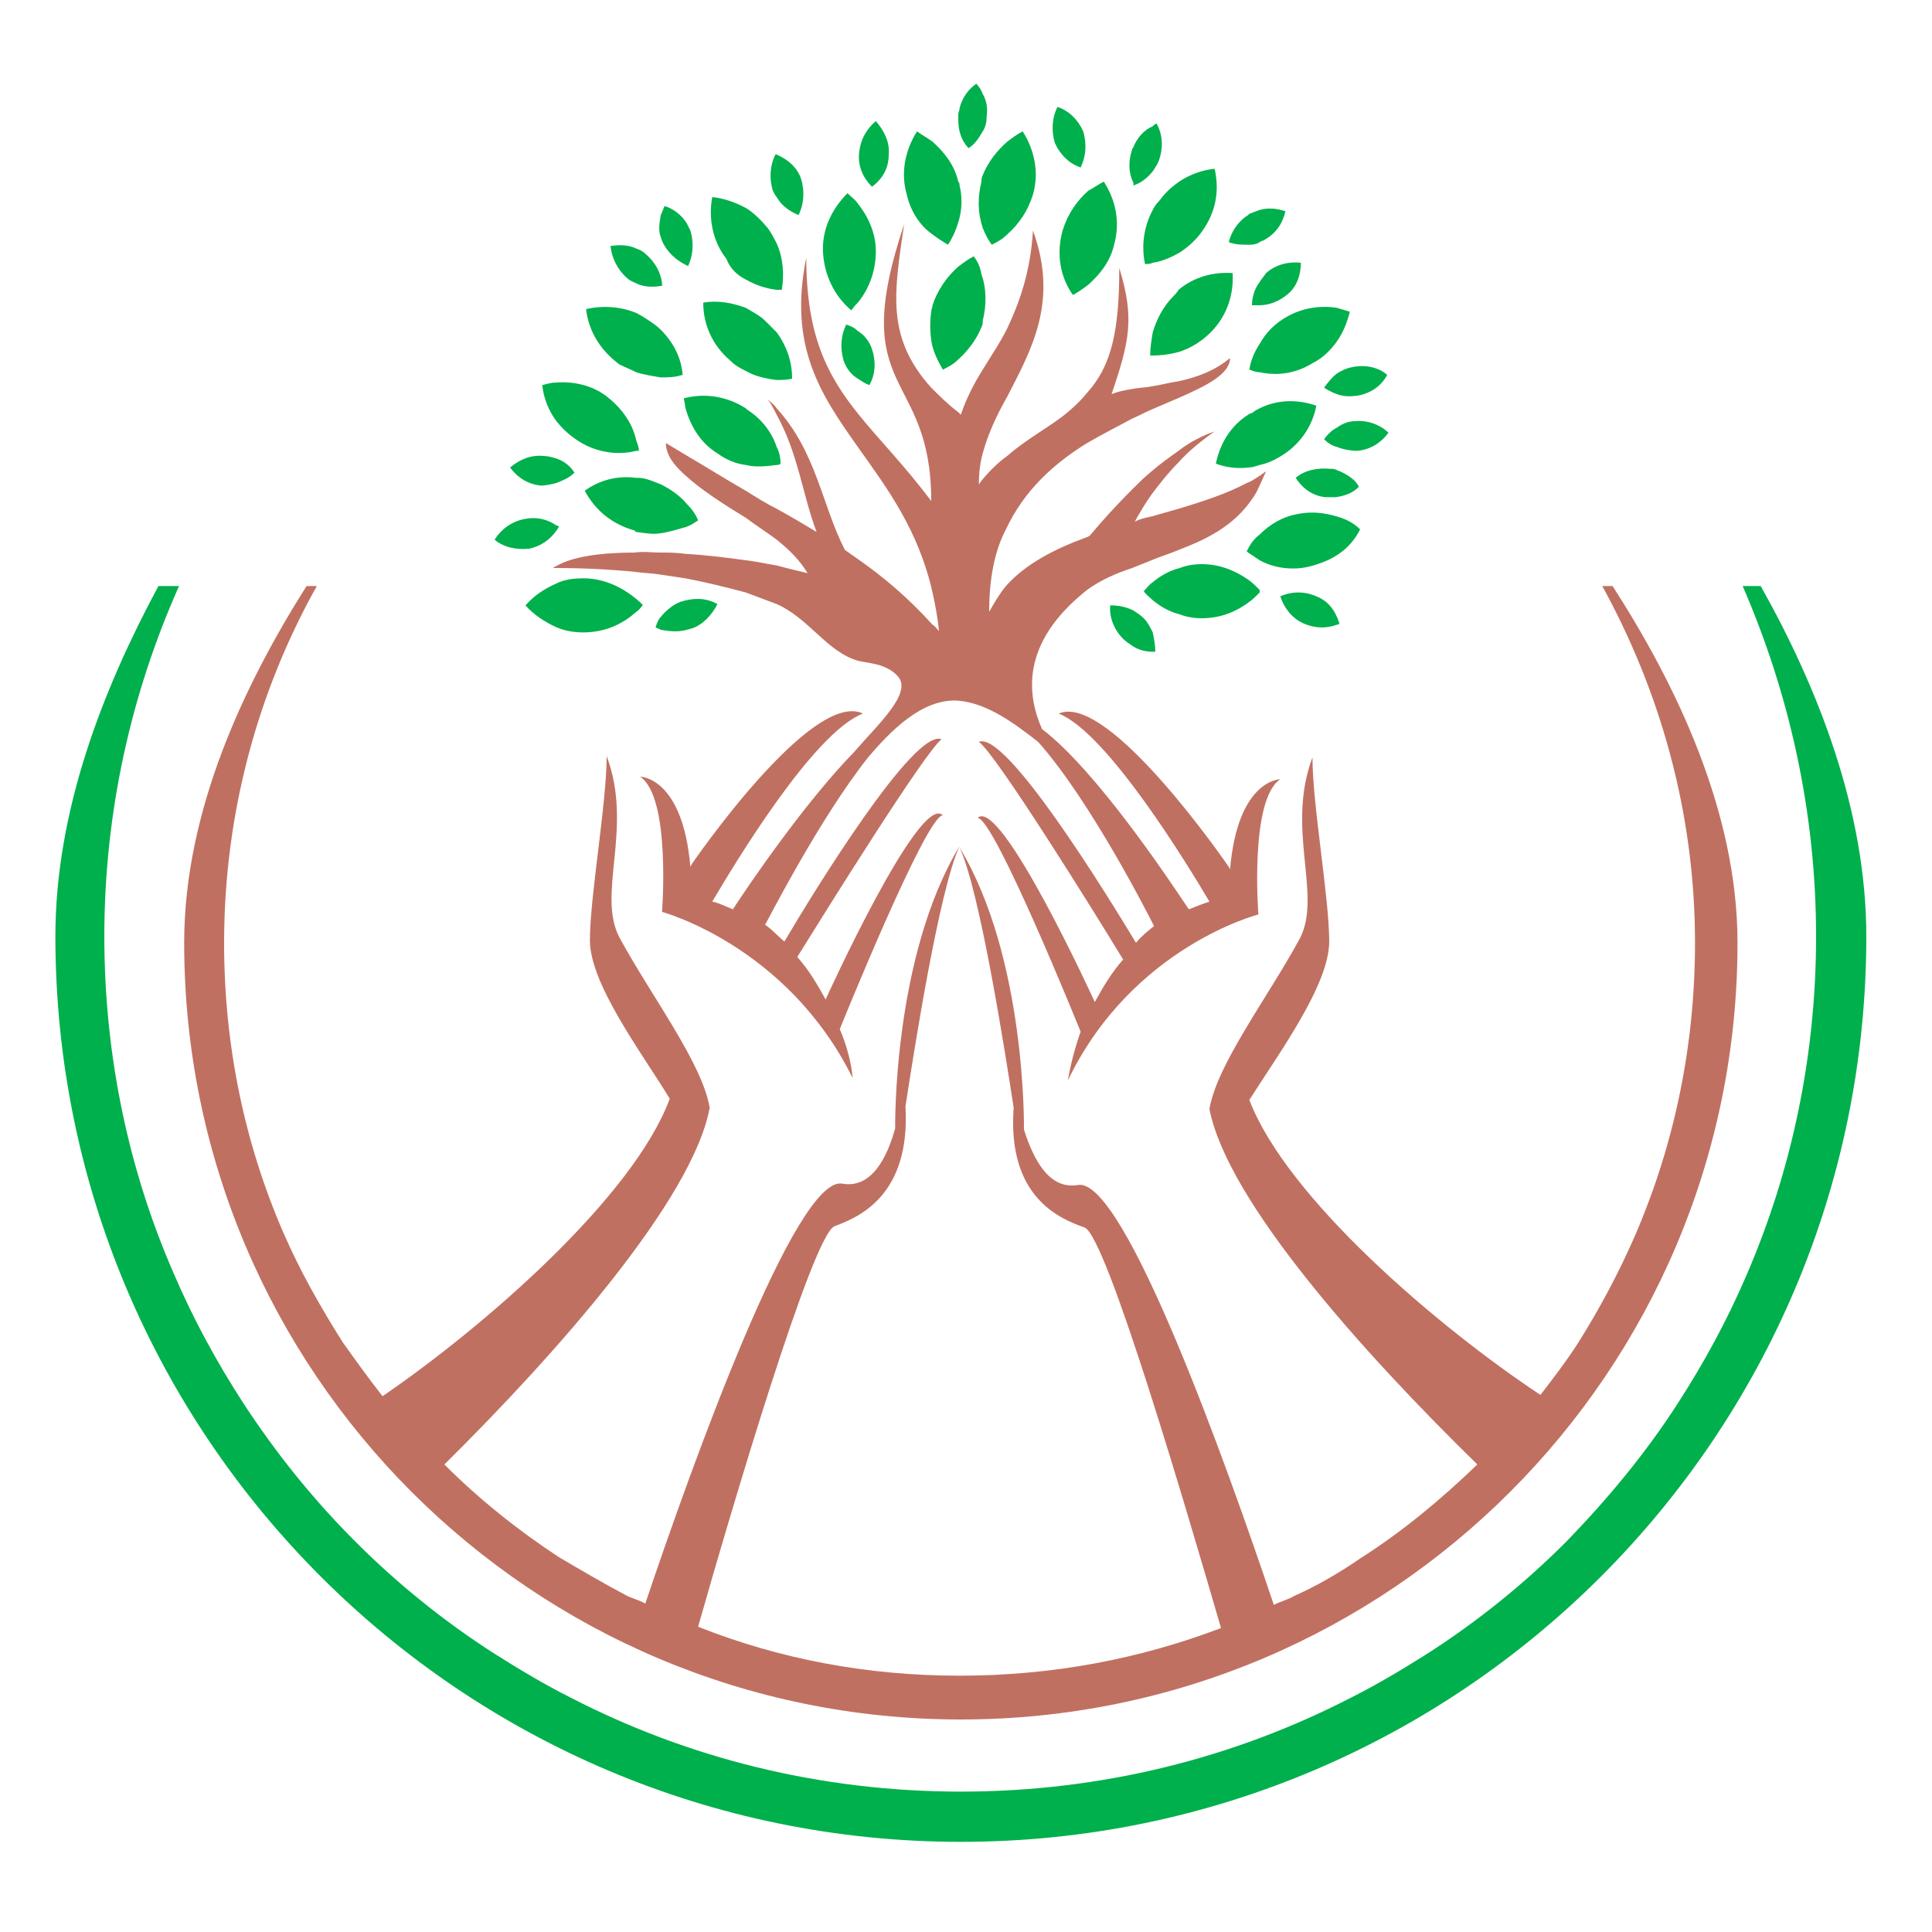 <?xml version="1.0" encoding="utf-8"?>
<!-- Generator: Adobe Illustrator 18.1.0, SVG Export Plug-In . SVG Version: 6.00 Build 0)  -->
<svg version="1.0" id="Layer_1" xmlns="http://www.w3.org/2000/svg" xmlns:xlink="http://www.w3.org/1999/xlink" x="0px" y="0px"
	 viewBox="0 0 150 150" enable-background="new 0 0 150 150" xml:space="preserve">
<g>
	<path fill="#00B04C" d="M102.8,30.1c0.3,0.2,0.7,0.4,1,0.5c0.5,0.2,1.1,0.2,1.7,0.1c1-0.2,1.8-0.8,2.2-1.6
		c-0.7-0.6-1.7-0.8-2.7-0.6c-0.5,0.1-0.9,0.3-1.2,0.5C103.4,29.3,103.1,29.7,102.8,30.1z"/>
	<path fill="#00B04C" d="M75.2,11.5c0.5-0.3,0.8-0.8,1.1-1.3c0.2-0.3,0.3-0.7,0.3-1.1c0.1-0.7,0-1.3-0.3-1.8C76.2,7,76,6.7,75.8,6.5
		c-0.6,0.4-1.1,1.1-1.3,1.9c0,0.2-0.1,0.3-0.1,0.5c0,0.5,0,0.9,0.1,1.3C74.6,10.6,74.8,11.1,75.2,11.5z"/>
	<path fill="#00B04C" d="M75.6,19.9c-0.4,0.2-0.8,0.5-1.2,0.8c-0.9,0.8-1.6,1.8-2,3c0,0.2-0.1,0.3-0.1,0.5c-0.1,0.7-0.1,1.5,0,2.2
		c0.1,0.8,0.5,1.6,0.9,2.3c0.4-0.2,0.8-0.4,1.1-0.7c0.8-0.7,1.5-1.6,1.9-2.6c0.1-0.2,0.1-0.3,0.1-0.5c0.3-1.2,0.3-2.5-0.1-3.6
		C76.1,20.7,75.9,20.3,75.6,19.9z"/>
	<path fill="#00B04C" d="M76.2,14.1c-0.3,1.2-0.3,2.4,0.1,3.6c0.2,0.5,0.4,0.9,0.7,1.3c0.4-0.2,0.8-0.4,1.2-0.8
		c0.9-0.8,1.6-1.8,2-3.1c0.5-1.7,0.1-3.5-0.8-4.9c-0.4,0.2-0.8,0.5-1.2,0.8c-0.8,0.7-1.5,1.6-1.9,2.6C76.2,13.8,76.2,13.9,76.2,14.1
		z"/>
	<path fill="#00B04C" d="M83.9,13c0.4-0.8,0.5-1.8,0.2-2.8c-0.4-0.9-1.1-1.6-2-1.9c-0.4,0.8-0.5,1.8-0.2,2.8
		C82.3,12,83,12.7,83.9,13z"/>
	<path fill="#00B04C" d="M69,12c0.1-1-0.4-1.9-1-2.6c-0.7,0.6-1.2,1.4-1.3,2.5c-0.1,1,0.3,1.9,1,2.6C68.5,13.9,69,13.1,69,12z"/>
	<path fill="#00B04C" d="M57.9,21.7c0.7,0.4,1.5,0.7,2.4,0.8c0.1,0,0.2,0,0.4,0c0.2-1.2,0.1-2.5-0.4-3.6c-0.2-0.4-0.4-0.8-0.7-1.2
		c-0.5-0.6-1-1.1-1.6-1.5c-0.9-0.5-1.8-0.8-2.7-0.9c-0.3,1.6,0,3.4,1.1,4.8C56.7,20.9,57.3,21.4,57.9,21.7z"/>
	<path fill="#00B04C" d="M60.3,15.3c0.4,0.7,1,1.1,1.7,1.4c0.4-0.8,0.5-1.8,0.2-2.8c-0.3-0.9-1-1.5-1.9-1.9c0,0-0.1,0-0.1,0
		c-0.4,0.8-0.5,1.8-0.2,2.8C60.1,15,60.2,15.2,60.3,15.3z"/>
	<path fill="#00B04C" d="M66.6,23.5c0.9-1.1,1.4-2.5,1.4-4c0-1.4-0.6-2.7-1.4-3.7c-0.2-0.3-0.5-0.5-0.8-0.8c-1.2,1.2-2,2.8-1.9,4.6
		c0.1,1.8,0.9,3.4,2.2,4.5C66.3,23.8,66.4,23.7,66.6,23.5z"/>
	<path fill="#00B04C" d="M72.4,18.2c0.4,0.3,0.7,0.5,1.2,0.8c0.4-0.6,0.7-1.3,0.9-2.1c0.2-0.8,0.2-1.7,0-2.5c0-0.1,0-0.2-0.1-0.3
		c-0.3-1.3-1.1-2.3-2-3.1c-0.4-0.3-0.8-0.5-1.2-0.8c-0.9,1.4-1.3,3.2-0.8,4.9C70.7,16.4,71.4,17.5,72.4,18.2z"/>
	<path fill="#00B04C" d="M83.3,22.9c0.4-0.2,0.8-0.5,1.2-0.8c0.9-0.8,1.7-1.8,2-3.1c0.5-1.8,0.1-3.5-0.8-4.9
		c-0.4,0.2-0.8,0.5-1.2,0.7c-0.9,0.8-1.6,1.8-2,3.1C82,19.7,82.3,21.5,83.3,22.9z"/>
	<path fill="#00B04C" d="M102.2,31.5c-1.4-0.5-3-0.5-4.4,0.2c-0.2,0.1-0.4,0.2-0.5,0.3c-0.1,0.1-0.3,0.1-0.4,0.2
		c-1.4,0.9-2.2,2.3-2.5,3.8c0.8,0.3,1.7,0.4,2.5,0.3c0.3,0,0.6-0.1,0.9-0.2c0.5-0.1,1-0.3,1.5-0.6C100.9,34.6,101.9,33.1,102.2,31.5
		z"/>
	<path fill="#00B04C" d="M97.8,26.7c-0.4,0.6-0.7,1.3-0.8,2c0.3,0.1,0.5,0.2,0.8,0.2c1.4,0.3,2.8,0.1,4.1-0.7c0.8-0.4,1.4-1,1.9-1.7
		c0.5-0.7,0.8-1.5,1-2.3c-0.3-0.1-0.7-0.2-1-0.3c-1.3-0.2-2.7,0-3.9,0.7C99,25.1,98.3,25.8,97.8,26.7z"/>
	<path fill="#00B04C" d="M97.8,18.8c0.1-0.1,0.3-0.1,0.4-0.2c0.9-0.5,1.4-1.3,1.6-2.2c-0.6-0.2-1.3-0.3-2-0.1
		c-0.3,0.1-0.5,0.2-0.8,0.3c0,0-0.1,0.1-0.1,0.1c-0.8,0.5-1.3,1.3-1.5,2.1c0.5,0.2,1,0.2,1.5,0.2C97.2,19,97.5,19,97.8,18.8z"/>
	<path fill="#00B04C" d="M97.8,21.9c-0.4,0.5-0.6,1.2-0.6,1.8c0.2,0,0.4,0,0.6,0c0.7,0,1.5-0.3,2.1-0.8c0.8-0.6,1.1-1.6,1.1-2.5
		c-0.9-0.1-1.9,0.1-2.7,0.8C98.1,21.5,97.9,21.7,97.8,21.9z"/>
	<path fill="#00B04C" d="M88,14.4c0.6-0.2,1.1-0.6,1.5-1.1c0.2-0.3,0.4-0.6,0.5-0.9c0.3-0.9,0.3-1.9-0.2-2.8c-0.1,0-0.2,0.1-0.3,0.2
		c-0.7,0.3-1.2,0.9-1.5,1.6c0,0.1-0.1,0.1-0.1,0.2c-0.3,0.9-0.3,1.8,0.1,2.6C88,14.2,88,14.3,88,14.4z"/>
	<path fill="#00B04C" d="M89.5,16.3c-0.7,1.3-0.9,2.8-0.6,4.2c0.2,0,0.4,0,0.6-0.1c0.7-0.1,1.4-0.4,2.1-0.8c0.6-0.4,1.2-0.9,1.7-1.6
		c1.1-1.5,1.4-3.2,1-4.9c-0.9,0.1-1.8,0.4-2.6,0.9c-0.6,0.4-1.2,0.9-1.7,1.6C89.7,15.9,89.6,16.1,89.5,16.3z"/>
	<path fill="#00B04C" d="M91.1,23c-0.8,0.8-1.3,1.8-1.6,2.8c-0.1,0.6-0.2,1.2-0.2,1.8c0.1,0,0.1,0,0.2,0c0.7,0,1.4-0.1,2.1-0.3
		c0.9-0.3,1.7-0.8,2.4-1.5c1.3-1.3,1.8-3,1.7-4.6c-1.5-0.1-3,0.3-4.2,1.3C91.4,22.7,91.2,22.9,91.1,23z"/>
	<path fill="#00B04C" d="M65.7,25.2c-0.4,0.8-0.5,1.8-0.2,2.8c0.2,0.6,0.6,1.1,1.1,1.4c0.3,0.2,0.6,0.4,0.9,0.5
		C68,29,68,28,67.7,27.1c-0.2-0.6-0.6-1.1-1.1-1.4C66.3,25.4,66,25.3,65.7,25.2z"/>
	<path fill="#00B04C" d="M88.8,48c-0.2-0.2-0.5-0.4-0.8-0.6c-0.6-0.3-1.2-0.4-1.8-0.4c-0.1,0.9,0.3,1.9,1,2.6
		c0.2,0.2,0.5,0.4,0.8,0.6c0.5,0.3,1,0.4,1.5,0.4c0.1,0,0.2,0,0.2,0c0-0.5-0.1-1-0.2-1.5C89.3,48.7,89.1,48.3,88.8,48z"/>
	<path fill="#00B04C" d="M57.9,28.8c0.7,0.4,1.5,0.6,2.4,0.7c0.4,0,0.8,0,1.2-0.1c0-1.3-0.4-2.5-1.2-3.6c-0.3-0.3-0.6-0.6-0.9-0.9
		c-0.4-0.4-1-0.7-1.5-1c-1.1-0.4-2.2-0.6-3.3-0.4c0,1.7,0.7,3.3,2.1,4.5C57.1,28.4,57.5,28.6,57.9,28.8z"/>
	<path fill="#00B04C" d="M53.3,48.9c0.1,0,0.3-0.1,0.4-0.1c0.9-0.3,1.6-1.1,2-1.9c-0.7-0.4-1.5-0.5-2.4-0.3c-0.1,0-0.3,0.1-0.4,0.1
		c-0.6,0.2-1.2,0.7-1.6,1.2c-0.2,0.2-0.3,0.5-0.4,0.8c0.1,0.1,0.3,0.1,0.4,0.2C51.9,49,52.6,49.1,53.3,48.9z"/>
	<path fill="#00B04C" d="M102.2,46.3c-0.9-0.4-1.9-0.4-2.8,0c0.3,0.9,0.9,1.7,1.8,2.1c0.9,0.4,1.8,0.4,2.6,0.1c0.1,0,0.1,0,0.2-0.1
		c-0.1-0.2-0.1-0.3-0.2-0.5C103.5,47.2,103,46.6,102.2,46.3z"/>
	<path fill="#00B04C" d="M103.8,36.5c-0.2-0.1-0.3-0.1-0.5-0.1c-1-0.1-2,0.1-2.7,0.7c0.5,0.8,1.3,1.4,2.3,1.5c0.3,0,0.6,0,0.8,0
		c0.7-0.1,1.3-0.3,1.8-0.8C105.3,37.3,104.6,36.8,103.8,36.5z"/>
	<path fill="#00B04C" d="M105.2,32.7c-0.5,0-1,0.2-1.4,0.5c-0.4,0.2-0.7,0.5-1,0.9c0.3,0.3,0.6,0.5,1,0.6c0.5,0.2,1.1,0.3,1.6,0.3
		c1-0.1,1.8-0.6,2.4-1.4C107.2,33,106.2,32.6,105.2,32.7z"/>
	<path fill="#00B04C" d="M45.3,44.9c-0.8,0-1.5,0.1-2.1,0.4c-0.9,0.4-1.7,0.9-2.4,1.7c0.6,0.7,1.5,1.3,2.4,1.7
		c0.7,0.3,1.4,0.4,2.1,0.4c1.6,0,3-0.6,4.1-1.6c0.2-0.1,0.3-0.3,0.5-0.5c-0.1-0.2-0.3-0.3-0.5-0.5C48.3,45.6,46.9,44.9,45.3,44.9z"
		/>
	<path fill="#00B04C" d="M103.8,40.1c-1-0.3-2-0.4-3-0.2c-1.2,0.2-2.2,0.8-3,1.6c-0.4,0.3-0.7,0.7-0.9,1.1c0,0.1-0.1,0.1-0.1,0.2
		c0,0,0.1,0.1,0.1,0.1c0.3,0.2,0.6,0.4,0.9,0.6c1.1,0.6,2.5,0.8,3.8,0.5c0.8-0.2,1.6-0.5,2.2-0.9c0.8-0.5,1.4-1.2,1.8-2
		C105.1,40.6,104.5,40.3,103.8,40.1z"/>
	<path fill="#00B04C" d="M93.3,48c1.3,0,2.5-0.4,3.6-1.2c0.3-0.2,0.6-0.5,0.9-0.8l0-0.1l0-0.1c-0.3-0.3-0.6-0.6-0.9-0.8
		c-1-0.7-2.2-1.2-3.6-1.2c-0.6,0-1.2,0.1-1.7,0.3c-0.8,0.2-1.5,0.6-2.1,1.1c-0.3,0.2-0.5,0.5-0.7,0.7c0.2,0.3,0.5,0.5,0.7,0.7
		c0.6,0.5,1.3,0.9,2.1,1.1C92.1,47.9,92.7,48,93.3,48z"/>
	<path fill="#00B04C" d="M49.4,28.9c0.6,0.2,1.3,0.3,1.9,0.4c0.6,0,1.1,0,1.7-0.2c-0.1-1.3-0.7-2.5-1.7-3.5
		c-0.3-0.3-0.6-0.5-0.9-0.7c-0.3-0.2-0.6-0.4-1-0.6c-1.2-0.5-2.6-0.6-3.9-0.3c0.2,1.7,1.1,3.2,2.6,4.3C48.5,28.5,49,28.7,49.4,28.9z
		"/>
	<path fill="#00B04C" d="M53.3,20.6c0,0,0.1,0,0.1,0.1c0.4-0.8,0.5-1.8,0.2-2.8c-0.1-0.2-0.2-0.4-0.3-0.6c-0.4-0.6-1-1.1-1.7-1.3
		c-0.1,0.2-0.2,0.5-0.3,0.7c-0.1,0.6-0.2,1.2,0,1.7c0,0.1,0.1,0.2,0.1,0.3C51.8,19.6,52.5,20.2,53.3,20.6z"/>
	<path fill="#00B04C" d="M49.4,22c0.6,0.3,1.3,0.3,1.9,0.2c0,0,0.1,0,0.1,0c0-0.2,0-0.4-0.1-0.7c-0.2-0.7-0.6-1.3-1.2-1.8
		c-0.2-0.2-0.4-0.3-0.7-0.4c-0.6-0.3-1.3-0.3-2-0.2c0.1,0.9,0.5,1.8,1.3,2.5C48.9,21.8,49.2,21.9,49.4,22z"/>
	<path fill="#00B04C" d="M55.7,35.2c0.7,0.5,1.4,0.8,2.2,0.9c0.8,0.2,1.6,0.1,2.4,0c0.1,0,0.2,0,0.3-0.1c0-0.5-0.1-0.9-0.3-1.3
		c-0.4-1.2-1.2-2.2-2.3-2.9c0,0-0.1-0.1-0.1-0.1c-1.4-0.9-3.1-1.2-4.7-0.8c0,0-0.1,0-0.1,0c0,0.2,0.1,0.5,0.1,0.7
		C53.6,33.1,54.4,34.4,55.7,35.2z"/>
	<path fill="#00B04C" d="M44.7,34.1c1.4,1,3.2,1.3,4.7,0.9c0.1,0,0.1,0,0.2,0c0-0.3-0.1-0.5-0.2-0.8c-0.3-1.4-1.2-2.6-2.4-3.5
		c-1.1-0.8-2.5-1.1-3.8-1c-0.4,0-0.7,0.1-1.1,0.2c0.1,1,0.5,2,1.1,2.8C43.6,33.2,44.1,33.7,44.7,34.1z"/>
	<path fill="#00B04C" d="M49.4,41.3c0.7,0.1,1.3,0.2,1.9,0.1c0.7-0.1,1.3-0.3,2-0.5c0.3-0.1,0.6-0.3,0.9-0.5
		c-0.2-0.5-0.5-0.9-0.9-1.3c-0.5-0.6-1.2-1.1-2-1.5c-0.3-0.1-0.7-0.3-1.1-0.4c-0.3-0.1-0.6-0.1-0.8-0.1c-1.5-0.2-2.9,0.2-4,1
		c0.8,1.5,2.1,2.6,3.9,3.1C49.3,41.3,49.4,41.3,49.4,41.3z"/>
	<path fill="#00B04C" d="M43.2,37.5c0.5-0.2,1-0.4,1.4-0.8c-0.3-0.5-0.8-0.9-1.4-1.1c-0.3-0.1-0.7-0.2-1-0.2c-1-0.1-1.9,0.3-2.6,0.9
		c0.6,0.8,1.4,1.3,2.4,1.4C42.4,37.7,42.8,37.6,43.2,37.5z"/>
	<path fill="#00B04C" d="M43.2,41.2c0.1-0.1,0.1-0.2,0.2-0.3c-0.1-0.1-0.1-0.1-0.2-0.1c-0.7-0.5-1.6-0.7-2.5-0.5
		c-1,0.2-1.8,0.8-2.3,1.6c0.7,0.6,1.7,0.8,2.7,0.7C42,42.4,42.7,41.9,43.2,41.2z"/>
	<path fill="#C07061" d="M66.6,34.7c2.2,3.1,4.7,6.4,5.8,11.3c0.2,0.9,0.4,1.9,0.5,3c-0.2-0.2-0.3-0.4-0.5-0.5
		c-1.9-2.1-3.8-3.7-5.8-5.1c-0.3-0.2-0.7-0.5-1-0.7c-1.8-3.5-2.2-7.6-5.3-11c-0.2-0.3-0.5-0.5-0.7-0.7c0.3,0.4,0.5,0.8,0.7,1.2
		c1.7,3.1,2,6.2,3.1,9.1c-1-0.6-2-1.2-3.1-1.8c-0.8-0.4-1.6-0.9-2.4-1.4c-1.4-0.8-3-1.8-4.7-2.8c-0.5-0.3-1-0.6-1.5-0.9
		c0,0.9,0.6,1.7,1.5,2.5c1.2,1.1,2.9,2.2,4.7,3.3c0.8,0.6,1.6,1.1,2.4,1.7c1,0.8,1.8,1.6,2.4,2.6c-0.4-0.1-1.3-0.3-2.4-0.6
		c-0.7-0.1-1.5-0.3-2.4-0.4c-1.4-0.2-3-0.4-4.7-0.5c-0.7-0.1-1.3-0.1-2-0.1c-0.6,0-1.3-0.1-1.9,0c-2.6,0-4.9,0.3-6.2,1.1
		c-0.1,0-0.1,0.1-0.2,0.1h0.2c2.1,0,4.2,0.1,6.2,0.3c0.7,0.1,1.3,0.1,1.9,0.2c0.7,0.1,1.3,0.2,2,0.3c1.6,0.3,3.2,0.7,4.7,1.1
		c0.8,0.3,1.6,0.6,2.4,0.9c2.5,1.1,3.9,3.7,6.3,4.4c0.8,0.2,2.2,0.2,3.1,1.2c1.2,1.3-1.6,3.8-3.4,5.9c-3.8,3.9-8.1,10.2-9.4,12.2
		c-0.5-0.2-1.1-0.5-1.6-0.6c1.6-2.7,7.8-13.1,11.7-14.6C63,53.5,53.7,67.1,53.7,67.1l-0.1,0.2c-0.6-7-3.9-7-3.9-7
		c2.4,1.6,1.7,10.5,1.7,10.5s9.7,2.6,14.8,12.9c-0.1-1.1-0.4-2.4-1-3.8l0,0c0,0,6.7-16.6,8-16.6c-1.8-1.8-9.1,14.3-9.1,14.3l0,0
		c-0.6-1.1-1.3-2.3-2.2-3.3c2.3-3.7,9.9-15.9,11.2-16.9c-2.1-0.9-9.9,11.8-12.2,15.7c-0.5-0.4-0.9-0.9-1.5-1.3c0.3-0.5,4.2-8.2,8-13
		c1.7-2,4.2-4.6,7-4.4c2.3,0.2,4.4,1.8,6.2,3.2c4.1,4.6,8.7,13.7,9,14.3c-0.5,0.4-1,0.8-1.4,1.3C85.9,69.4,78.1,56.7,76,57.6
		c1.3,0.9,8.9,13.1,11.2,16.9c-0.9,1-1.6,2.2-2.2,3.3v0c0,0-7.3-16-9.1-14.3c1.3,0,8,16.6,8,16.6l0,0c-0.5,1.4-0.8,2.7-1,3.8
		c5-10.4,14.8-12.9,14.8-12.9s-0.7-8.9,1.7-10.5c0,0-3.3,0-3.9,7l-0.1-0.2c0,0-9.3-13.6-13.2-11.9c3.8,1.5,10.1,11.9,11.7,14.6
		c-0.6,0.2-1.1,0.4-1.6,0.6c-1.6-2.4-7.2-10.8-11.4-14c-1.1-2.5-1.8-6.6,3.5-10.8c1.1-0.8,2.3-1.3,3.5-1.7c0.5-0.2,1-0.4,1.5-0.6
		c0.7-0.3,1.4-0.5,2.1-0.8c2.1-0.8,3.9-1.7,5.3-3.4c0.3-0.4,0.7-0.9,0.9-1.4c0.2-0.4,0.4-0.9,0.6-1.3c-0.2,0.1-0.4,0.3-0.6,0.4
		c-0.3,0.2-0.6,0.4-0.9,0.5c-1.5,0.8-3.3,1.4-5.3,2c-0.7,0.2-1.4,0.4-2.1,0.6c-0.5,0.1-0.9,0.2-1.3,0.4c0.4-0.7,0.8-1.4,1.3-2.1
		c0.6-0.8,1.3-1.7,2.1-2.5c0.8-0.9,1.8-1.7,2.8-2.4c-0.9,0.3-1.9,0.8-2.8,1.5c-0.7,0.5-1.4,1-2.1,1.6c-0.5,0.4-1,0.9-1.5,1.4
		c-1.2,1.2-2.3,2.4-3.3,3.6l-0.2,0.1c-2.5,0.9-4.8,2.1-6.3,3.8c-0.5,0.6-0.9,1.3-1.3,2c0-2.5,0.4-4.7,1.3-6.4c1.4-3,3.7-5.1,6.3-6.7
		c1.2-0.7,2.4-1.3,3.5-1.9c0.5-0.2,1-0.5,1.5-0.7c0.7-0.3,1.4-0.6,2.1-0.9c2.3-1,4-1.9,4-3.1c-1.2,1-2.6,1.5-4,1.8
		c-0.7,0.1-1.4,0.3-2.1,0.4c-0.5,0.1-1,0.1-1.5,0.2c-0.6,0.1-1.1,0.2-1.6,0.4c1.4-4.1,1.8-5.9,0.6-9.8c0,4.9-0.6,7.6-2.5,9.7
		c-0.4,0.5-0.9,1-1.5,1.5c-1.3,1.1-3.1,2-4.7,3.4c-0.7,0.5-1.3,1.1-1.9,1.8c-0.1,0.1-0.2,0.3-0.3,0.4c0-0.9,0.1-1.7,0.3-2.4
		c0.4-1.5,1.1-3,1.9-4.4c1.9-3.7,4-7.4,2-12.9c-0.2,3.3-1.1,5.7-2,7.6c-0.6,1.2-1.3,2.2-1.9,3.2c-0.7,1.1-1.3,2.3-1.7,3.5L74.4,32
		c-0.8-0.6-1.5-1.3-2.1-1.9c-3.5-3.9-2.9-7.3-2.1-12.7c-4.5,13.4,2.1,11.2,2.1,21.5c-2.1-2.8-4.1-4.8-5.7-6.8c-2.4-3-4-6.1-4-12.1
		C61.2,26.9,63.7,30.6,66.6,34.7z"/>
	<path fill="#C07061" d="M14.3,73.2c0,33.3,27,60.3,60.3,60.3c33.3,0,60.3-27,60.3-60.3c0-10.2-4.8-20.1-9.7-27.7h-0.8
		c4.5,8.2,7.2,17.6,7.2,27.7c0,8-1.6,15.6-4.6,22.6c-1.3,3-2.8,5.8-4.5,8.5c-0.9,1.4-1.9,2.7-2.9,4C111.6,103,99.9,93,97,85.4
		c2.2-3.5,6.2-8.9,6.2-12.3c0-3.4-1.3-10.6-1.3-14.3c-2.1,5.6,0.8,10.7-1,14.1c-2.5,4.6-6.4,9.7-7,13.2c1.4,7.2,12,19,20.8,27.6
		c-2.8,2.7-5.8,5.2-9.1,7.3c-1.6,1.1-3.3,2.1-5.1,2.9c-0.5,0.3-1,0.4-1.6,0.7c-3.6-10.7-11.6-33.2-15.2-32.6
		c-2.3,0.4-3.5-2.1-4.2-4.3h0c0,0,0.2-13.3-5-21.9c1.6,3.4,3.6,16.3,4.2,20.2c-0.5,6.9,3.5,8.6,5.5,9.3c1.7,0.6,8,22.2,10.6,31.1
		c-6.3,2.4-13.1,3.7-20.3,3.7c-7.2,0-14-1.3-20.3-3.8c2.5-8.8,8.9-30.5,10.6-31.1c1.9-0.7,5.9-2.4,5.5-9.3
		c0.6-3.9,2.6-16.8,4.2-20.2c-5.2,8.6-5,21.9-5,21.9c-0.6,2.2-1.8,4.7-4.1,4.3c-3.6-0.7-11.7,21.9-15.3,32.6
		c-0.5-0.3-1.1-0.4-1.6-0.7c-1.7-0.9-3.4-1.9-5.1-2.9c-3.2-2.1-6.2-4.5-8.9-7.2c8.7-8.6,19.3-20.6,20.6-27.7
		c-0.6-3.5-4.5-8.6-7-13.2c-1.8-3.4,1.1-8.5-1-14.1c0,3.7-1.3,10.9-1.3,14.3c0,3.4,4,8.7,6.2,12.3c-2.8,7.6-14.4,17.7-22.3,23.1
		c-1.1-1.4-2.1-2.8-3.1-4.2c-1.7-2.7-3.3-5.5-4.6-8.5c-3-6.9-4.6-14.5-4.6-22.5c0-10,2.6-19.5,7.2-27.7h-0.8
		C19,53.1,14.3,62.9,14.3,73.2z"/>
	<path fill="#00B04C" d="M141,72.7c0,9.3-1.9,18.2-5.4,26.3c-1.5,3.5-3.3,6.8-5.3,9.9c-2.5,3.9-5.5,7.5-8.7,10.8
		c-3.3,3.3-6.9,6.2-10.8,8.7c-1.9,1.2-3.9,2.4-5.9,3.4c-9.1,4.7-19.4,7.3-30.3,7.3c-10.9,0-21.2-2.6-30.3-7.3c-2-1-4-2.2-5.9-3.4
		c-3.9-2.5-7.5-5.4-10.8-8.7c-3.3-3.3-6.2-6.9-8.8-10.9c-2-3.1-3.8-6.4-5.3-9.9c-3.5-8-5.4-16.9-5.4-26.2c0-9.7,2.1-18.9,5.8-27.2
		h-1.6C8,53.5,4.3,62.9,4.3,72.7c0,38.8,31.5,70.3,70.3,70.3c38.8,0,70.3-31.5,70.3-70.3c0-9.7-3.7-19.2-8.2-27.2h-1.4
		C138.9,53.8,141,63,141,72.7z"/>
</g>
</svg>
